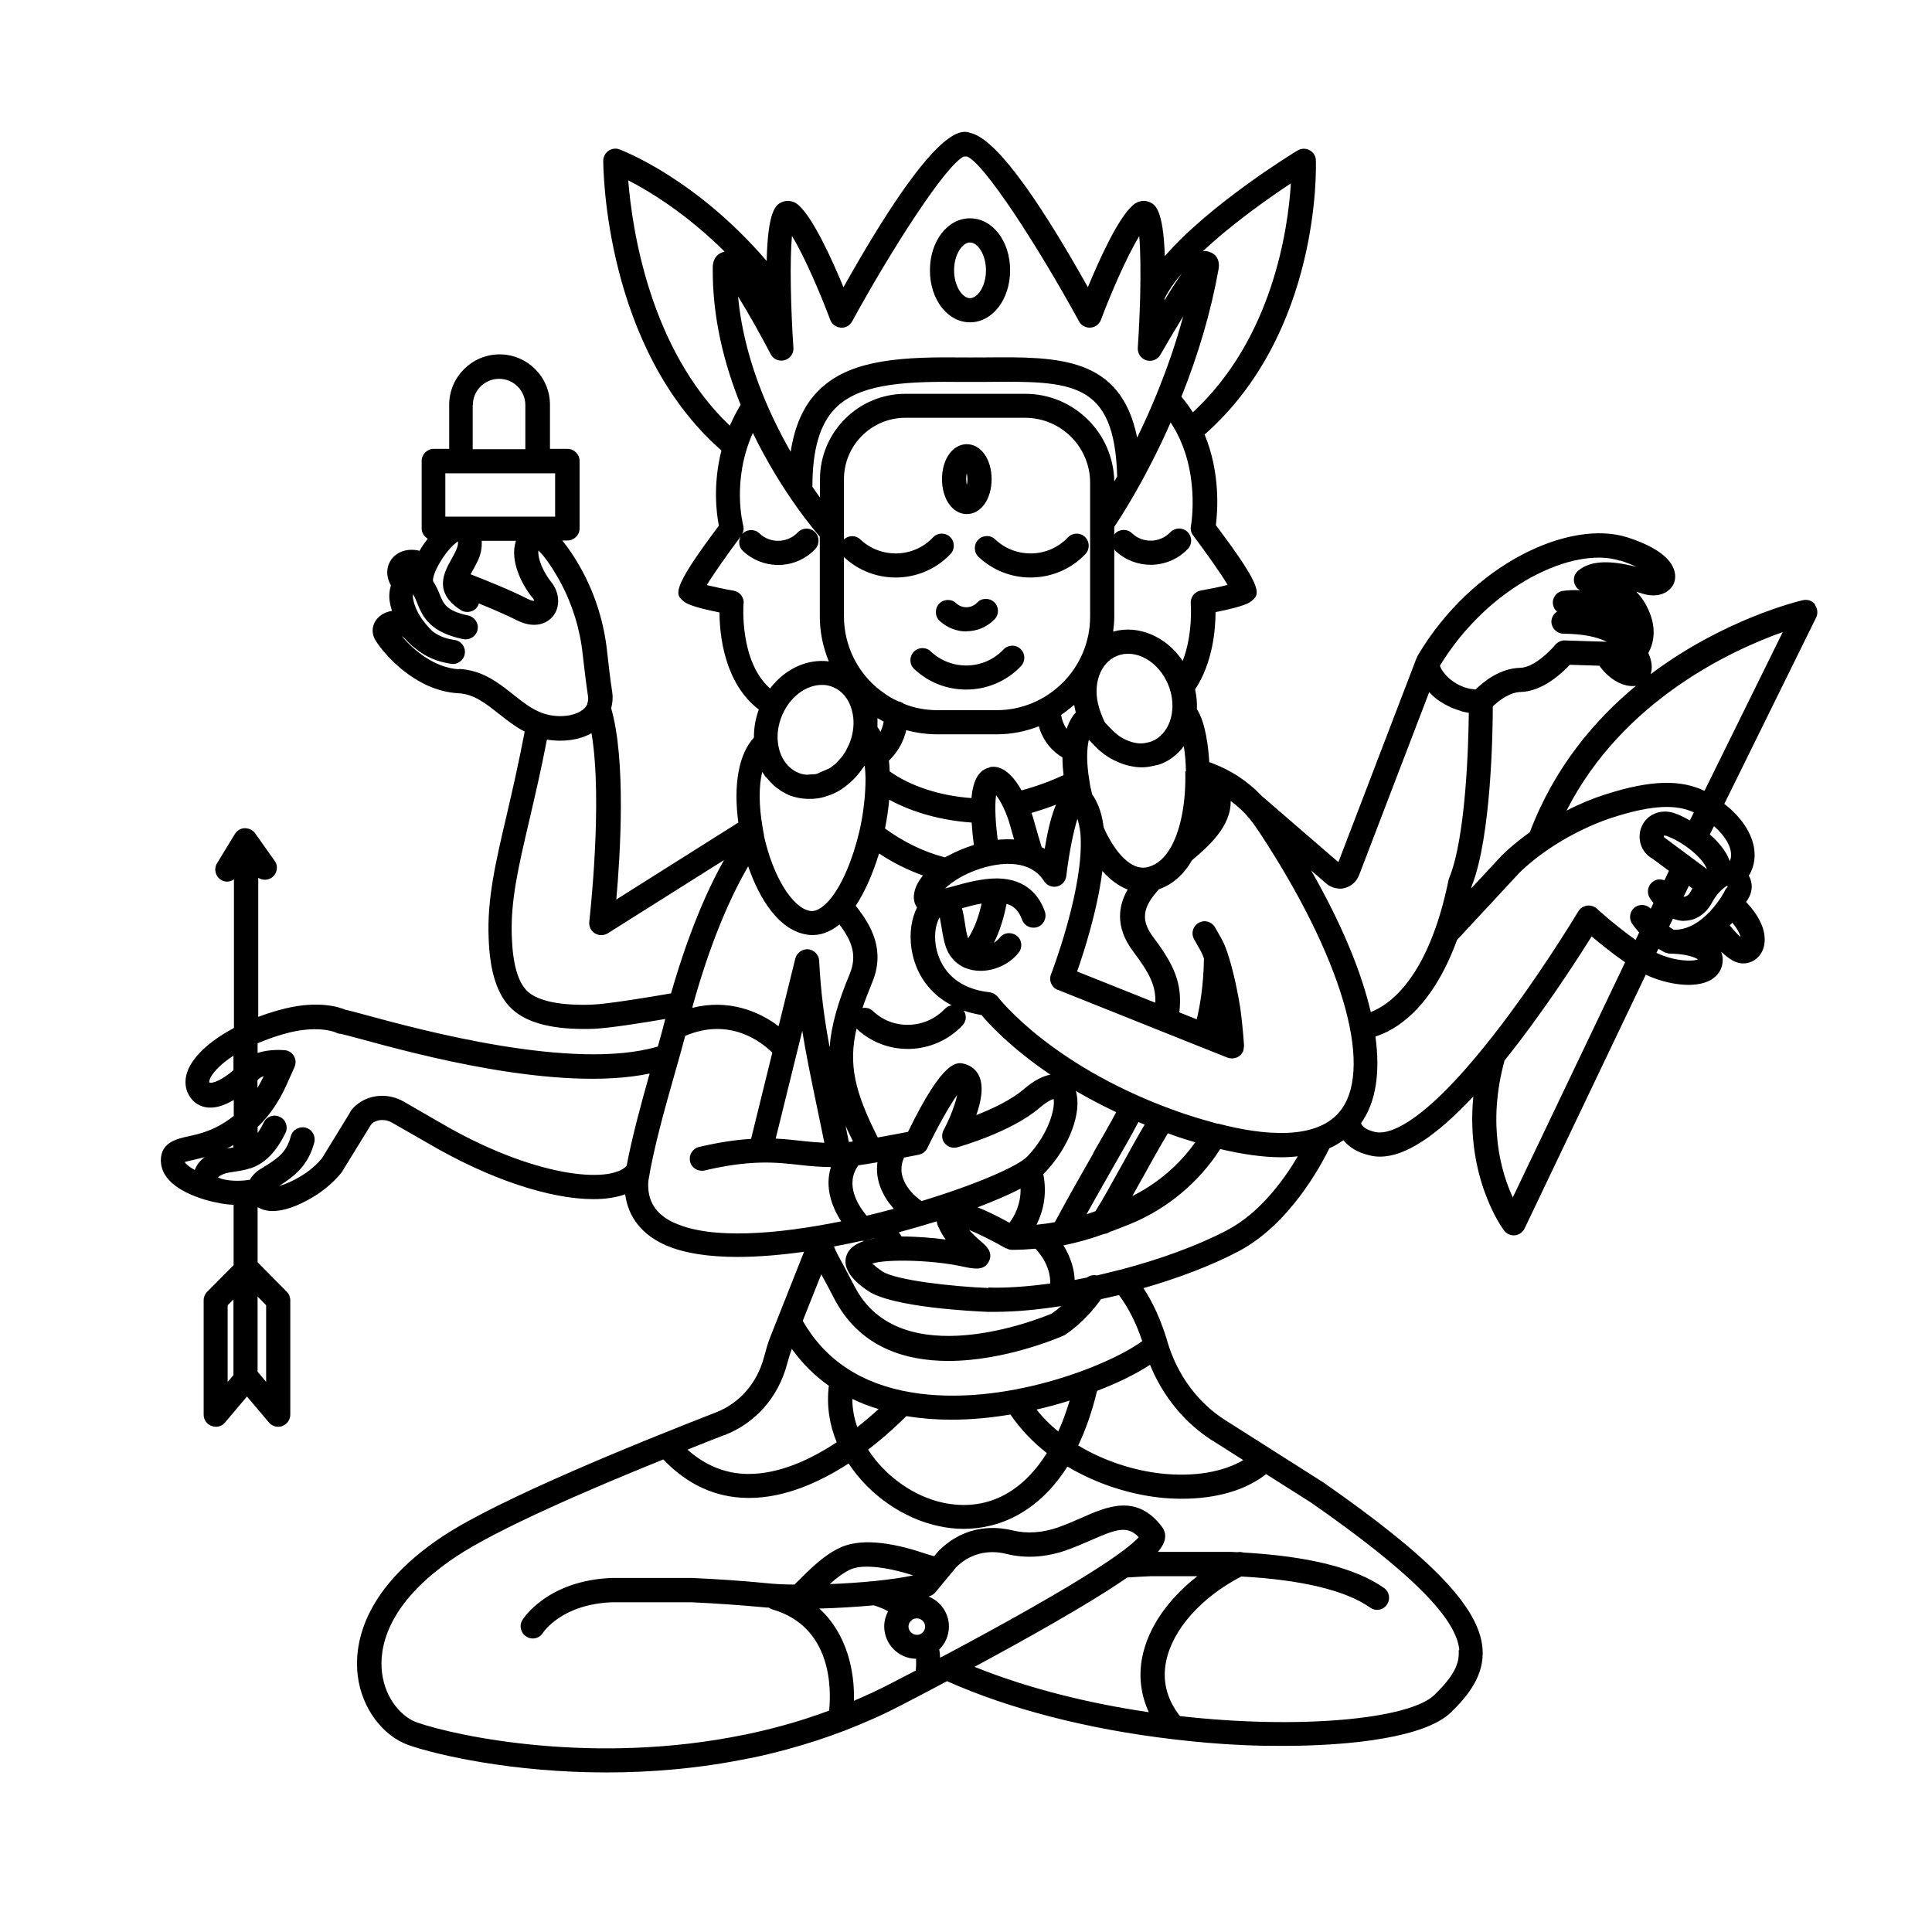 <?xml version="1.0" encoding="UTF-8"?>
<svg id="icons" xmlns="http://www.w3.org/2000/svg" viewBox="0 0 120 120">
  <path d="m112.74,37.54c-.18-.23-.48-.33-.76-.26-.32.07-4.93,1.19-9.46,4.6.13-.36.09-.82-.14-1.32.32-.57.61-1.61-.15-3-.17-.31-.37-.57-.59-.8.12.03.24.07.37.11,1.04.33,1.8-.12,1.99-.73.12-.39.28-1.73-2.91-2.76-3.52-1.14-9.61,1.55-13.05,7.37,0,0,0,0,0,0,0,0,0,0,0,0-.01.02-.01.04-.02.06,0,.02-.02.03-.03.05l-4.86,12.69-4.77-4.12c-.87-.92-1.96-1.63-3.16-2.06l-.09-.03c-.05-.87-.22-2.45-.77-3.3.02-.4-.02-.81-.11-1.22,1.1-1.65,1.27-3.74,1.27-4.8,1.82-.36,2.11-.59,2.21-.67.53-.43.86-.69-2.19-4.73.11-.87.29-3.24-.7-5.63,7.19-6.33,6.93-16.58,6.91-17.03,0-.27-.16-.51-.39-.63-.23-.13-.52-.12-.75.02-.27.16-5.43,3.32-8.24,6.56-.1-2.93-.61-3.19-.91-3.34-.35-.17-.76-.11-1.08.18-.92.81-2.08,3.37-2.79,5.09-3.4-6.06-5.85-9.28-7.32-9.59-.6-.22-2.27-.37-7.86,9.59-.71-1.72-1.87-4.27-2.78-5.09-.32-.29-.73-.35-1.08-.18-.3.15-.84.42-.91,3.64-4.38-5.11-8.93-6.85-9.14-6.93-.23-.09-.49-.05-.69.09-.2.14-.32.37-.32.62,0,.48.09,11.64,7.34,17.99-.54,2.12-.31,3.91-.16,4.67-3.03,4.03-2.7,4.29-2.17,4.71.11.09.4.32,2.21.68,0,1.36.29,4.39,2.44,6.03-.21.58-.31,1.17-.3,1.74-.94,1.01-1.29,2.92-.97,5.28l-7.58,4.78c.25-2.8.61-8.68-.32-11.88.08-.31.12-.63.07-.98-.12-.77-.23-1.71-.32-2.53-.18-1.74-.71-3.47-1.55-5.03-.47-.86-.88-1.45-1.24-1.88h.33c.41,0,.75-.34.75-.75v-4.19c0-.41-.34-.75-.75-.75h-1.09v-2.74c0-1.73-1.41-3.13-3.13-3.13s-3.13,1.41-3.13,3.13v2.74h-.96c-.41,0-.75.34-.75.75v4.19c0,.28.16.51.38.64-.18.23-.36.48-.51.75-.78-.19-1.41.08-1.74.52-.3.4-.39,1.02-.04,1.62-.1.34-.13.71-.07,1.03.03.2.08.38.14.56-.27.05-.52.14-.71.29-.51.38-.64,1.01-.32,1.54.53.86,2.48,3.14,5.15,3.29.97.05,1.68.62,2.52,1.28.5.39,1.01.8,1.6,1.1-.38,1.99-.77,3.68-1.12,5.19-.68,2.9-1.22,5.2-1.12,7.62.07,2.15.55,3.6,1.47,4.44.88.81,2.37,1.22,4.42,1.22.21,0,.43,0,.65-.01.96-.04,3.05-.37,4.43-.61-.13.53-.29,1.11-.46,1.71-5.25,1.56-14.87-1.07-18.08-1.94-.76-.21-1.11-.3-1.32-.34-.42-.18-1.69-.58-3.75-.08-.58.14-1.14.32-1.67.52v-8.64c.25.16.58.17.84-.01.34-.24.42-.71.18-1.04l-1.21-1.71c-.15-.21-.38-.31-.64-.32-.25,0-.48.14-.62.36l-1.11,1.82c-.22.35-.1.82.25,1.03.12.08.26.11.39.11.15,0,.29-.06.41-.14v9.23c-1.32.7-2.34,1.57-2.77,2.43-.35.69-.25,1.23-.12,1.55.21.51.62.85,1.13.94.59.11,1.21-.13,1.75-.45v.99c-1.1.88-2.08,1.11-2.83,1.27-.72.16-1.7.38-1.7,1.49,0,1.84,2.88,2.51,3.45,2.62,0,0,.02,0,.02,0,.36.09.72.13,1.05.14v3.75l-1.64,1.65c-.14.14-.22.33-.22.53v7.11c0,.31.2.6.49.7.08.03.17.05.26.05.22,0,.43-.09.57-.26l1.37-1.62,1.37,1.62c.14.17.36.26.57.26.09,0,.17-.01.26-.05.29-.11.49-.39.49-.7v-7.11c0-.2-.08-.39-.22-.53l-1.81-1.83v-3.42c.24.14.55.24.93.24.66,0,1.52-.26,2.61-.93,1.04-.64,1.64-1.42,1.67-1.46,0-.01,0-.02.02-.03,0-.01.02-.02.02-.03l1.77-2.88s.05-.05.06-.09c.32-.28.84-.32,1.27-.07l2.2,1.26c3.86,2.27,7.63,3.49,10.31,3.49.75,0,1.41-.1,1.97-.3.19,1.42,1.04,2.51,2.51,3.16,1.16.51,2.71.73,4.47.73,1.29,0,2.69-.12,4.13-.32l-2.12,5.35c-.14.36-.24.73-.34,1.1l-.04.14c-.43,1.58-1.51,2.82-2.98,3.39-4.86,1.89-13.52,5.4-16.99,7.71-5.09,3.39-5.47,6.88-5.25,8.65.25,2,1.53,3.73,3.18,4.31,1.77.61,6.43,1.69,12.27,1.69,2.75,0,5.77-.24,8.86-.88.01,0,.02,0,.03,0,.75-.15,1.53-.34,2.31-.55,1.21-.33,2.39-.71,3.54-1.15.01,0,.02,0,.03-.01,1.24-.48,2.44-1.01,3.58-1.61,0,0,1.14-.58,2.8-1.47,3.87,1.73,8.78,2.99,13.98,3.6.02,0,.03.01.05.01,0,0,.01,0,.02,0,1.43.17,2.89.3,4.34.36.79.04,1.6.05,2.42.05,4.38,0,8.91-.54,10.5-2.09,1.04-1.02,2.09-2.29,1.95-3.97-.21-2.55-3.16-5.62-9.88-10.3l-6.11-3.88c-1.7-1.08-2.97-2.81-3.58-4.86,0-.01-.01-.03-.01-.04,0,0,0,0,0-.01-.38-1.26-.87-2.36-1.48-3.28,2.15-.62,4.22-1.4,5.89-2.28,3.17-1.66,5.13-5.33,5.66-6.41.32-.14.6-.31.87-.5.36.45.91.78,1.66.95.2.05.41.07.62.07,1.55,0,3.46-1.25,5.79-3.74-.49,5.04,1.79,8.18,1.91,8.33.14.19.37.3.6.3.02,0,.05,0,.07,0,.26-.03.49-.19.6-.42l7.53-15.77c1.3.61,3.04.89,4.03.33.48-.27.75-.72.75-1.25,0-.18-.04-.35-.1-.51.35.33.73.62,1.11.7.09.02.18.03.27.03.48,0,.92-.27,1.16-.73.17-.33.55-1.47-.99-3.09.33-.43.38-.84.34-1.12-.02-.2-.09-.37-.17-.51.22-.35.35-.77.36-1.21.03-1-.52-2.06-1.54-2.97-.11-.1-.23-.18-.34-.28l5.7-11.57c.13-.26.09-.57-.08-.8Zm-19.43,15.56l-1.93,2.08s.02-.09.03-.14c1.22-3.06,1.31-9.69,1.31-11.16.35-.35,1.04-.88,1.73-.9,1.34-.03,2.54-1.14,3.06-1.69l1.83.06c.43.61,1.05,1.08,1.68,1.22.21.05.4.05.59.03-2.6,2.15-5.08,5.1-6.59,9.09-.6.43-1.18.9-1.72,1.42Zm7.38-12.49c-.05-.06-.09-.12-.14-.19.05.06.09.13.14.19Zm-.06-5.8c.42.14.75.27,1.01.4-1.74-.45-2.9-.37-3.62.24-.23.19-.32.5-.23.79.06.19.18.33.34.42-.39-.02-.75,0-1.05.04-.41.06-.69.44-.62.85.03.18.12.33.25.44-.2.13-.34.35-.35.61,0,.41.33.75.74.76,1.16.01,2.06.18,2.7.5,0,0,0,0-.01,0l-2.59-.08c-.2-.02-.46.1-.61.28-.29.36-1.33,1.41-2.17,1.42-1.27.03-2.3.88-2.76,1.34-.01,0-.02,0-.04,0-.07,0-.14-.02-.23-.03-.02,0-.03,0-.05,0-.1-.02-.22-.05-.34-.09-.03,0-.06-.02-.09-.03-.1-.04-.2-.08-.3-.13-.04-.02-.07-.04-.11-.06-.13-.07-.26-.16-.39-.26-.15-.12-.26-.24-.35-.34-.03-.03-.05-.06-.07-.09-.06-.07-.11-.14-.14-.2-.01-.02-.03-.05-.04-.07-.04-.07-.06-.13-.07-.18,3.05-4.99,8.31-7.44,11.19-6.51Zm-17.44,20.39c.11,0,.21-.01.32-.04.41-.1.74-.4.9-.79l4.36-11.38c.12.12.24.25.39.37.16.13.33.24.5.34.05.03.1.06.15.08.12.07.24.12.36.18.05.02.1.04.15.06.14.05.28.1.41.14.02,0,.03.01.05.02.15.04.29.07.42.09,0,0,.02,0,.03,0-.02,1.99-.18,7.73-1.22,10.27-.02.04-.03.09-.04.13-1.26,6.14-3.71,7.76-4.83,8.19-.59-2.55-1.84-5.53-3.7-8.79l.93.8c.24.21.54.32.85.32Zm-9.57-7.29s0,0,0,0c0,0,0,0,0,0,.05,1.84-.26,3.53-.85,4.63,0,0,0,0,0,0-.39.72-.87,1.15-1.45,1.31,0,0,0,0,0,0-1.13.3-2.07-1.09-2.52-1.94-.09-.16-.17-.34-.25-.52-.06-.51-.17-.95-.33-1.34-.13-.3-.25-.53-.38-.7-.08-.3-.14-.59-.18-.89-.19-1.13-.16-1.96-.03-2.51.03.03.05.06.08.08l.2.21c.08.09.16.17.25.25.03.03.05.06.08.08.08.08.17.14.26.21.03.03.06.06.1.08.1.07.19.13.29.19.03.02.05.04.08.05.12.07.25.14.38.19.25.12.51.21.77.27.26.06.52.1.78.1s.49-.03.72-.09c.01,0,.03,0,.04-.01.01,0,.03,0,.04,0,.01,0,.02-.01.03-.01.15-.03.3-.07.45-.13.55-.23.99-.61,1.35-1.07.07.44.12.96.13,1.56Zm-1.86,14.37l-4.86-1.94c.43-1.21,1.26-3.8,1.57-6.24.49.55,1.02.94,1.57,1.15-.54.94-.84,2.29.36,3.87,1.05,1.39,1.4,2.16,1.36,3.17Zm-10.82.74c.47.57,1.84,2.06,4.3,3.73-.44.08-.98.33-1.65.9-.79.68-1.98,1.23-2.95,1.61.29-.82.47-1.74.19-2.39-.17-.4-.5-.68-.93-.79-.45-.12-1.29-.33-3.5,4.22-.42.08-1.14.22-1.88.35-1.42-2.81-1.84-4.52-1.32-6.76.86.81,1.98,1.26,3.17,1.26.05,0,.1,0,.15,0,1.25-.04,2.41-.56,3.27-1.47.24-.26.26-.63.07-.91.33.12.69.2,1.06.27Zm12.12,7.56c.4.13.79.26,1.18.37-.7.99-1.95,2.36-3.91,3.34.2-.36.42-.75.64-1.14.57-1.03,1.16-2.09,1.57-2.76.18.06.34.13.53.19Zm-3.41,1.84c-.61,1.1-1.23,2.22-1.61,2.81-.18.06-.36.13-.55.19.62-1.13,1.2-2.13,1.72-3.05.56-.97,1.05-1.83,1.5-2.68.13.05.26.11.39.16-.41.68-.92,1.61-1.45,2.57Zm-16.07,4.66s0,0,.01,0c.11,0,.22-.03.32-.08.13-.03.26-.06.39-.09,0,0,0,0,0,.01-.82.15-1.46.45-1.69.98-.46,1.08.88,1.99,1.32,2.29,1.48,1,6.4,1.25,7.39,1.29.17,0,.34,0,.52,0,1.23,0,2.63-.13,4.08-.36-.18.16-.38.32-.6.47-.8.34-9.42,3.8-12.24-1.69-.26-.5-.49-.93-.68-1.29-.25-.45-.5-.91-.6-1.19.59-.11,1.18-.23,1.77-.36Zm-10.57-14.54c.46-1.7,1.64-5.62,3.46-8.73.72,2.08,1.93,3.97,3.65,4.24.11.02.22.03.34.03.47,0,1.05-.15,1.68-.66.8,1.06,1.1,1.94.64,3.07-.74,1.78-1.15,3.2-1.25,4.56-.33-1.77-.55-3.4-.65-5.38-.02-.37-.31-.67-.68-.71-.35-.03-.71.21-.8.57l-1.04,4.21c-1.21-.92-3.11-1.71-5.36-1.14,0-.02.01-.04.02-.06Zm26.2-32.65c-.06-3.01-2.52-5.43-5.53-5.43h-7.44c-2.93,0-5.31,2.38-5.31,5.31v1.13c-.15-.2-.3-.42-.47-.67,0-2.3.46-3.9,1.43-4.88,1.39-1.4,3.86-1.67,7.44-1.63.68,0,1.33,0,1.96,0,5.26-.05,7.94-.06,8.1,5.87-.06.1-.12.21-.17.3Zm3.48,13.01c.39,1.36-.1,2.71-1.14,3.14-.07.03-.14.05-.28.08-.41.11-.86.05-1.34-.17-.33-.14-.65-.39-.94-.7,0,0-.01-.01-.02-.02l-.25-.26s-.04-.04-.06-.06c-.03-.04-.14-.22-.3-.67,0,0,0,0,0,0,0,0,0,0,0,0,0,0,0,0,0-.01-.04-.08-.06-.17-.1-.3-.42-1.38.06-2.76,1.12-3.19,1.15-.47,2.58.33,3.18,1.79.05.12.1.25.13.39Zm-11.22,4.77c-.66.14-1.03.76-1.13,1.9-1.96-.14-3.79-.74-5.08-1.66-.01-.22-.02-.46-.05-.66.56-.55.91-1.18,1.08-1.9.63.17,1.28.26,1.94.26h3.67c.93,0,1.81-.18,2.62-.5.29.99.91,1.61,1.47,1.93,0,.39.03.76.07,1.1-.83.39-1.71.71-2.61.95-.5-.89-1.18-1.61-1.99-1.44Zm5.34-3.4c-.05.06-.11.11-.16.17,0,0-.01,0-.01.01,0,0,0,0,0,0,0,0,0,0,0,0,0,0,0,.01,0,.02-.17.24-.29.51-.39.8-.15-.21-.28-.49-.34-.87.28-.19.55-.4.81-.62.03.16.06.32.1.47Zm.9-5.97c0,3.2-2.61,5.81-5.81,5.81h-3.67c-.72,0-1.42-.13-2.08-.39-.1-.09-.23-.14-.36-.16-.34-.15-.65-.33-.96-.57-.03-.02-.06-.04-.09-.06-1.46-1.09-2.32-2.82-2.32-4.64v-3.69c.9.85,2.06,1.27,3.21,1.27,1.25,0,2.49-.49,3.41-1.46.28-.3.27-.78-.03-1.06-.3-.29-.78-.27-1.06.03-1.21,1.28-3.24,1.33-4.52.12-.28-.27-.72-.26-1.01,0v-3.74c0-2.1,1.71-3.81,3.81-3.81h7.44c2.23,0,4.04,1.81,4.04,4.04v8.31Zm-12.82,6.51c-.04.23-.11.44-.2.64-.06-.11-.12-.2-.19-.29,0-.04,0-.09,0-.13,0-.14.01-.29,0-.43.02.01.05.03.07.04.03.02.07.04.1.06.07.04.14.08.21.12Zm-1.99-.74c.05.17.08.34.1.52.05.52-.03,1.08-.25,1.61-.03.06-.06.12-.09.19-.05.09-.09.19-.14.28-.03.05-.06.09-.09.13-.06.1-.13.2-.2.28-.04.04-.08.08-.11.12-.07.08-.14.16-.22.24-.05.04-.1.08-.15.11-.07.06-.15.12-.23.17l-.62.27s-.02.01-.04.02l-.14.06c-.13.03-.25.03-.37.03-.08,0-.16.02-.23.02-.19-.01-.38-.05-.55-.13-.71-.3-1.18-1.03-1.26-1.95-.05-.5.04-1.05.25-1.57.04-.09.09-.19.14-.3.53-1.02,1.46-1.63,2.35-1.63.24,0,.47.04.7.14.55.23.96.72,1.15,1.39Zm-5.29,4.22c.04.05.08.11.13.16.07.09.15.16.23.24.04.04.09.09.13.13.09.08.19.15.3.22.04.03.08.06.12.09.15.09.31.18.47.25.18.08.38.13.57.17.06.01.11.02.17.03.14.02.29.04.43.04.03,0,.06,0,.09,0,.03,0,.06,0,.08,0,.25,0,.5-.03.75-.09,0,0,0,0,0,0,0,0,0,0,0,0,0,0,0,0,0,0,.09-.02.18-.05.32-.1.02,0,.03-.01.05-.02,0,0,.01,0,.02,0,.27-.09.54-.22.8-.39.01,0,.03-.02.04-.03h0s0,0,0,0c0,0,0,0,0,0,0,0,0,0,0,0,.24-.16.46-.35.68-.56.06-.06.11-.12.17-.18.17-.18.32-.38.47-.6.02-.04.06-.06.08-.1.03.24.04.5.05.79,0,.99-.12,2.16-.38,3.28-.41,1.76-1.08,3.33-1.8,4.21-.32.38-.79.82-1.26.75-1.1-.18-2.31-2.14-2.87-4.67,0-.02,0-.04,0-.06-.04-.17-.06-.32-.09-.5-.23-1.32-.23-2.53-.02-3.4.02.03.04.05.06.08.06.09.12.18.18.26Zm11.06,22.71c.19.24.5.34.79.26.14-.04,3.35-.94,5.11-2.45.47-.4.75-.52.87-.55.11.46-.22,2.09-1.62,3.56-.61.64-3.26,1.77-6.58,2.78-.29-.2-1.72-1.28-1.09-2.7.51-.1.88-.17.92-.18.23-.05.43-.2.53-.41.58-1.21,1.33-2.57,1.85-3.3-.11.56-.44,1.43-.84,2.18-.14.26-.12.59.07.83Zm4.03,4.95c-.81-.45-1.46-.76-1.98-.96,1.05-.4,1.95-.79,2.67-1.16.02.97-.38,1.71-.69,2.12Zm-4.4.28c.12.28.27.53.44.76-.76-.1-1.76-.19-2.74-.19-.05-.07-.1-.15-.17-.26.81-.22,1.6-.45,2.35-.68.02.11.05.24.11.37Zm-5.41-5.31s-.02,0-.03,0c-.02,0-.03,0-.05,0-.03,0-.06,0-.09,0-.07-.34-.14-.68-.2-1,.13.31.3.64.46.97-.03,0-.06,0-.09.01Zm-3.06-6.89c.24,1.49.55,2.98.93,4.81.14.66.29,1.38.44,2.14-.45-.02-.9-.06-1.35-.11-.52-.06-1.06-.12-1.67-.15l1.65-6.69Zm3.49,8.35c.37-.05.77-.12,1.18-.19-.16,1.16.37,2.17,1.02,2.89-.55.15-1.12.29-1.69.43-.49-.58-1.39-1.92-.52-3.12Zm8.07,7.62c-2.24-.09-5.77-.48-6.6-1.04-.31-.21-.49-.37-.61-.48.91-.29,3.71-.22,5.53.17.79.17,1.41.3,1.71-.3.29-.57-.17-.97-.51-1.26-.21-.18-.47-.41-.72-.7.64.27,1.5.69,2.29,1.15.01,0,.02,0,.04,0,.11.06.22.09.34.09.51,0,1-.03,1.46-.07.82.89.93,1.75.91,2.16-1.39.19-2.71.29-3.85.25Zm6.52-8.37c-.7,1.23-1.5,2.62-2.39,4.28-.36.07-.74.12-1.14.16.39-.78.68-1.85.42-3.15.03-.02.07-.05.09-.08,1.56-1.62,2.33-3.8,1.93-5.08.76.44,1.6.89,2.51,1.32-.43.8-.9,1.62-1.43,2.54Zm-9.21-8.98c-.59.62-1.38.98-2.23,1-.86.03-1.65-.28-2.26-.86-.18-.17-.42-.22-.64-.18.16-.48.36-.99.59-1.55.84-2.01,0-3.53-1.01-4.8.56-.85,1.06-1.98,1.45-3.25.87.58,1.78,1.03,2.73,1.37-.3.36-.49.74-.55,1.1-.07.41.04.69.18.88-.34.68-.49,1.58-.35,2.54.24,1.6,1.14,2.83,2.5,3.54-.15.03-.29.09-.41.21Zm1.43-4.37c-.09-.25-.15-.62-.2-.96-.04-.29-.1-.61-.18-.91.4-.11.81-.22,1.22-.29-.14.63-.39,1.47-.84,2.16Zm-1.26-5.13c-.06.03-.11.07-.17.1,0,0-.01,0-.02,0-1.31-.34-2.55-.95-3.71-1.79.12-.61.21-1.21.26-1.79,1.44.79,3.24,1.29,5.12,1.42.03.42.07.88.14,1.39-.6.19-1.17.43-1.63.69Zm3.1-.99c-.2-1.56-.16-2.37-.1-2.77.27.35.65,1.04.91,2.02.06.24.14.49.21.73-.34-.02-.68-.01-1.02.02Zm2.73.46c-.11-.37-.31-1.02-.47-1.61-.04-.16-.1-.34-.16-.52.52-.15,1.02-.32,1.52-.51-.24.56-.49,1.42-.7,2.74-.06-.04-.13-.07-.2-.1Zm11.55-16.29c-.46.12-1.11.25-1.67.35-.38.07-.65.42-.62.8,0,.02.15,1.9-.5,3.57-1.02-1.52-2.76-2.26-4.32-1.82.04-.31.07-.62.07-.94v-4.18s.04.07.07.1c.61.58,1.4.87,2.19.87.84,0,1.69-.33,2.31-.99.29-.3.27-.78-.03-1.06-.3-.28-.77-.27-1.06.03-.64.67-1.71.7-2.38.06-.3-.29-.78-.27-1.06.03-.02.02-.02.04-.04.06v-.49c.46-.68,1.98-3.03,3.5-6.48,1.9,2.86,1.27,6.39,1.26,6.43-.04.21.01.43.14.59.8,1.06,1.7,2.33,2.13,3.05Zm-2.16-10.72c-.21-.33-.44-.65-.71-.97,1.05-2.62,1.83-5.27,2.3-7.88.15-.79-.35-1.04-.5-1.09-.16-.06-.3-.11-.47-.06,1.81-1.71,4.11-3.32,5.47-4.22-.18,2.88-1.15,9.65-6.09,14.22Zm-.68-8.64c-.29.43-.65.97-1.08,1.68,0-.03,0-.06,0-.1.25-.51.62-1.04,1.08-1.58Zm-24.21-2.3c.79,1.29,1.8,3.68,2.37,5.2.1.27.36.46.65.48.29.03.57-.13.71-.39,2.52-4.61,5.85-9.75,6.94-10.24.06,0,.13,0,.19,0,1.06.4,4.42,5.59,6.96,10.24.14.26.43.41.71.39.29-.02.55-.21.65-.48.57-1.53,1.59-3.91,2.38-5.2.08.87.09,2.23.06,3.71,0,0,0,0,0,.01-.03,1.06-.08,2.17-.15,3.22-.02.35.2.67.53.77.33.1.7-.04.87-.34.45-.79.95-1.63,1.42-2.39-.44,1.62-1,3.25-1.66,4.86-.4.97-.8,1.86-1.2,2.67-1.02-5.05-4.92-5.02-9.37-4.98-.62,0-1.26.01-1.93,0-3.95-.04-6.75.3-8.51,2.08-.9.9-1.46,2.16-1.71,3.78-1.43-2.5-2.92-5.9-3.27-9.65.62.99,1.38,2.35,2.03,3.59.16.31.52.47.87.37.34-.1.57-.42.54-.77-.17-2.54-.23-5.46-.09-6.95Zm-10.18-3.47c1.29.66,3.59,2.05,5.99,4.43-.02,0-.05.01-.07.02-.16.04-.67.22-.67.98-.03,3.11.72,6.01,1.73,8.51-.26.44-.48.87-.67,1.3-5.01-4.77-6.08-12.33-6.31-15.24Zm7.17,26.29c.03-.39-.23-.73-.62-.8-.57-.1-1.22-.24-1.67-.35.43-.71,1.31-1.95,2.1-3.01-.15.29-.11.65.14.89.6.56,1.37.87,2.19.87.03,0,.06,0,.09,0,.85-.02,1.64-.38,2.22-.99.28-.3.27-.78-.03-1.06-.3-.29-.78-.27-1.06.03-.64.67-1.71.7-2.38.06-.3-.29-.78-.27-1.06.03-.03.03-.04.06-.06.09.13-.18.17-.41.11-.62,0-.03-.74-2.74.6-5.74,1.82,3.76,3.99,6.25,4.16,6.44v4.97c0,.97.2,1.91.56,2.78-1.33-.17-2.71.45-3.65,1.68-1.92-1.69-1.65-5.23-1.65-5.27Zm-13.12-.38c.09.11.1.21.13.21-.06,0-.2,0-.44-.13-.97-.5-2.6-1.16-3.53-1.52.03-.06.06-.11.1-.18.13-.23.26-.47.38-.73.18-.4.23-.8.21-1.17h2.13c-.43,1.26.42,2.8,1.01,3.52Zm-3.7-11.95c0-.9.73-1.63,1.63-1.63s1.63.73,1.63,1.63v2.74h-3.27v-2.74Zm-1.71,4.24h6.82v2.69h-6.82v-2.69Zm.85,12.17c-1.59-.09-2.91-1.29-3.56-2.06.07.04.15.1.23.19.27.3.53.52.77.69.02.02.05.04.05.05,0,0,.02,0,.02.01,0,0,.01.01.02.01.73.52,1.41.68,1.98.77.4.07.79-.22.85-.63.06-.41-.22-.79-.63-.85-.4-.06-.83-.15-1.34-.51-.21-.19-1.08-1.03-1.25-2.09-.01-.08-.01-.16,0-.23.1.12.16.28.26.53.37.95.87,1.83,2.86,2.25.4.08.8-.17.89-.58.09-.4-.17-.8-.58-.89-1.37-.29-1.54-.73-1.78-1.34-.1-.24-.22-.52-.4-.79-.09-.4.71-1.88,1.51-2.45.01,0,.03-.02.04-.02,0,.11,0,.28-.11.52-.09.21-.21.41-.31.6-.43.77-1.15,2.05.6,3.15.12.08.26.11.4.11.25,0,.5-.12.64-.35.04-.06.05-.12.07-.18.81.33,1.74.73,2.35,1.04,1.08.55,1.88.23,2.26-.25.47-.58.41-1.48-.12-2.13-.47-.58-.84-1.42-.79-1.94.25.22.7.75,1.37,1.96.74,1.38,1.22,2.92,1.38,4.47.1.85.21,1.81.33,2.59.03.18.01.34-.04.47,0,.01,0,.03,0,.05-.31.69-1.69.96-2.82.54,0,0,0,0,0,0,0,0,0,0,0,0-.63-.23-1.18-.67-1.77-1.13-.9-.72-1.92-1.53-3.37-1.6Zm8.27,20.83c-1.94.07-3.33-.21-4-.81-.6-.55-.93-1.68-.99-3.39-.09-2.22.4-4.32,1.08-7.22.34-1.47.73-3.11,1.1-5.04.96.16,1.99.04,2.77-.4.72,4.25-.13,11.62-.14,11.71-.03.29.1.57.35.72.24.15.55.15.8,0l7.22-4.55c-1.66,2.95-2.76,6.42-3.29,8.28-1.32.23-3.92.66-4.91.7Zm-23.79,4.83s0-.13.08-.29c.21-.41.71-.9,1.43-1.37v.9c-.67.59-1.31.86-1.5.76Zm3-.13c.09-.12.23-.2.39-.26-.12.26-.25.5-.39.73v-.47Zm-1.5,4.17s-.08.01-.12.02c-.09.01-.19.03-.28.05.13-.07.27-.14.4-.22v.16Zm-3,.9c.13-.04.33-.09.5-.12.21-.05.46-.11.73-.18-.3.22-.51.49-.62.8-.31-.17-.54-.34-.62-.49Zm2.65,8.9l.36-.36v4.7l-.36.42v-4.76Zm2.39,4.76l-.53-.63v-4.67l.53.54v4.76Zm10.76-16.13l-2.2-1.27c-.99-.57-2.2-.47-3.01.25-.17.15-.3.31-.37.47l-1.71,2.79c-.05.06-.49.61-1.24,1.07-.62.38-1.09.56-1.42.65.94-.6,1.8-1.25,2.18-2.7.1-.4-.13-.81-.54-.92-.39-.1-.81.13-.92.54-.27,1.02-.81,1.37-1.81,1.99l-.09.05c-.3.19-.51.42-.64.66-.41.06-1.1.12-1.76-.06-.13-.04-.2-.1-.23-.08.03-.04.13-.13.36-.22.2-.08.43-.11.7-.15.28-.04.6-.09.93-.2,0,0,.02,0,.03,0,.71-.24,1.49-.78,2.18-2.2.18-.37.03-.82-.35-1-.37-.18-.82-.03-1,.35-.13.27-.25.47-.38.65v-.38s.03-.02.04-.03c.7-.68,1.29-1.54,1.75-2.56l.5-1.12c.1-.22.09-.47-.03-.68-.12-.21-.33-.35-.57-.37-.13-.01-.92-.08-1.69.17v-.6c.61-.26,1.28-.5,2.02-.68,1.86-.44,2.84.01,2.84.01.1.05.17.08.29.08.12.02.67.17,1.2.31,3.47.95,12.27,3.35,18,2.16-.52,1.85-1.07,3.85-1.43,5.73-1.05,1.15-5.85.69-11.63-2.71Zm14.65,6.28c-1.23-.54-1.76-1.4-1.67-2.63.34-2.09,1.04-4.56,1.66-6.74.23-.8.44-1.55.63-2.27,2.78-1.18,4.75.39,5.41,1.04l-1.32,5.36c-.9.05-1.95.2-3.23.5-.4.09-.65.5-.56.9.09.4.5.65.9.56,2.89-.68,4.44-.51,5.94-.34.6.07,1.23.12,1.91.13-.39,1.23.04,2.45.64,3.37-4,.81-8.03,1.13-10.3.12Zm3.06,13.16c1.91-.74,3.33-2.34,3.88-4.39l.04-.14c.08-.28.16-.56.26-.83.65.9,1.41,1.67,2.3,2.29-.15,1.23.04,2.43.49,3.51-1.58,1.05-3.53,1.97-5.47,1.97h-.08c-1.37-.02-2.62-.53-3.72-1.51.82-.33,1.6-.64,2.3-.91Zm19.38-1.59c.71-.16,1.4-.35,2.06-.56-.21.69-.44,1.33-.71,1.92-.49-.4-.95-.85-1.35-1.36Zm-1.62.31c.64.93,1.41,1.73,2.26,2.39-1.57,2.52-3.81,3.64-6.43,3.09-1.83-.39-3.61-1.65-4.67-3.3,1.11-.85,1.95-1.66,2.37-2.08.01,0,.02,0,.03,0,.91.15,1.84.22,2.78.22,1.22,0,2.45-.12,3.65-.32Zm-9.51.79c-.2-.57-.31-1.15-.31-1.76.51.25,1.06.46,1.63.63-.36.33-.8.71-1.32,1.12Zm2.09,15.91c-.74.39-1.52.74-2.3,1.08.05-1.81-.42-4.15-2.15-5.73,1.11-.03,2.28-.1,3.38-.2.33.1.62.22.89.37-.15.29-.24.61-.24.94,0,1.1.89,2,1.98,2.01.01.29,0,.54-.02.73-.94.49-1.54.8-1.54.8Zm16.03,1.79c-3.69-.54-7.47-1.46-10.84-2.82,2.93-1.58,7.05-3.86,9.49-5.55.49-.03.99-.06,1.49-.08h2.86c-1.81,1.41-3.05,3.18-3.42,5.01-.24,1.2-.09,2.37.41,3.45Zm-14.7-5.76c.06-.03.15-.07.27-.07.29,0,.52.23.52.51,0,.19-.1.36-.28.46-.32.17-.75-.08-.75-.46,0-.18.09-.34.25-.43Zm12.67-3.97c-2.72,1.92-7.92,4.74-10.82,6.28-.03.01-.06.02-.09.04-.01,0-.02.01-.04.02,0-.16-.02-.33-.05-.51.38-.37.6-.88.6-1.43,0-.84-.53-1.56-1.27-1.86.02,0,.05-.01.07-.02.14-.04.27-.13.36-.24l1.17-1.41s0,0,0,0l.12-.15c.26-.25.55-.46.83-.6,0,0,0,0,0,0s0,0,0,0c.7-.35,1.48-.43,2.31-.22,1.15.29,2.42.21,3.67-.22.54-.19,1.05-.41,1.53-.62,1.61-.71,2.29-.95,3-.2-.17.19-.56.55-1.4,1.15Zm-17.8,1.77c.43-.39.85-.71,1.29-.91.71-.32,2.13-.19,3.89.37-1.3.28-3.31.47-5.19.54Zm39.06,4.11c.07.87-.35,1.65-1.5,2.77-1.54,1.5-8.29,2.17-15.81,1.32-.81-1.03-1.11-2.17-.86-3.4.4-1.98,2.18-3.98,4.67-5.27,3.73.2,6.49.86,8,1.93.13.09.28.14.43.14.24,0,.47-.11.61-.32.24-.34.16-.81-.18-1.04-1.75-1.24-4.69-1.97-8.74-2.2-.12-.04-.24-.04-.37-.02-.13,0-.25-.02-.39-.02h-4.54c.45-.53.62-1.05.25-1.56-1.57-2.07-3.41-1.26-5.03-.54-.45.2-.92.4-1.42.58-.98.34-1.95.4-2.81.19-.82-.2-2.06-.31-3.35.34,0,0,0,0,0,0s0,0,0,0c0,0,0,0,0,0,0,0,0,0,0,0-.41.21-.82.5-1.25.92l-.18.21s0,0,0,0l-.11.13c-.21-.06-.42-.12-.49-.14h0s-.06-.02-.08-.03c-1.59-.54-3.78-1.04-5.23-.38-1.04.47-1.88,1.32-2.78,2.22l-.09.09c-.62,0-1.16-.03-1.57-.07-1.61-.16-3.22-.27-4.82-.34h-4.97c-3.98.16-5.48,2.51-5.54,2.61-.22.35-.11.81.24,1.03.12.08.26.12.4.12.25,0,.49-.12.63-.35.05-.07,1.19-1.78,4.3-1.9h4.91c1.54.07,3.12.18,4.71.33.03,0,.08,0,.11,0,.06.04.13.08.21.11,3.75,1.08,3.67,4.99,3.54,6.29-.98.36-1.98.69-3,.96-.73.2-1.46.37-2.17.52-.01,0-.02,0-.03.01-.01,0-.02,0-.03,0-9.34,1.93-17.86.11-20.36-.75-.9-.31-1.97-1.41-2.18-3.08-.18-1.43.17-4.27,4.59-7.22,2.58-1.72,8.22-4.16,12.88-6.04,1.49,1.56,3.24,2.37,5.23,2.39h.1c2.25,0,4.42-1,6.18-2.14,1.29,1.97,3.42,3.43,5.6,3.89.5.11,1.02.17,1.55.17,2.27,0,4.67-1.08,6.44-3.87,1.86,1.11,3.91,1.72,5.67,1.92.5.06.99.08,1.46.08,2.12,0,3.97-.54,5.21-1.53l2.78,1.76c6.12,4.26,9.05,7.17,9.22,9.17Zm-15.3-13.03l1.92,1.22c-1.23.74-3.09,1.06-5.13.83-1.59-.18-3.45-.73-5.12-1.74.46-.97.86-2.09,1.17-3.39,1.33-.51,2.47-1.08,3.29-1.62.8,1.96,2.14,3.6,3.86,4.7Zm-4.37-6.16c-2.09,1.53-8.66,4.13-14.35,3.17-3.09-.52-5.34-2.02-6.72-4.44l1.15-2.89c.04.07.07.13.11.2.19.35.42.77.67,1.26,1.56,3.05,4.39,3.92,7.12,3.92,3.52,0,6.88-1.46,7.12-1.56.04-.02.08-.04.12-.06,1.13-.76,1.88-1.71,2.24-2.22.37-.08.74-.16,1.11-.25.58.77,1.07,1.73,1.45,2.87Zm5.29-6.9c-1.85.97-4.21,1.82-6.61,2.45-.03,0-.06.01-.09.02-.46.12-.93.23-1.39.34-.22-.05-.44,0-.62.13-.25.05-.51.1-.76.15-.02-.56-.19-1.33-.7-2.15.92-.18,1.76-.43,2.54-.71.12-.01.23-.05.34-.12.45-.17.89-.34,1.31-.51,2.28-.94,4.26-2.61,5.55-4.64,1.41.33,2.67.51,3.79.51.36,0,.7-.02,1.03-.06-.83,1.41-2.34,3.52-4.38,4.58Zm-.59-6.61c-.66-.18-1.34-.38-2.07-.62-8.14-2.77-11.56-7.22-11.59-7.27,0,0,0,0,0,0-.04-.05-.1-.09-.15-.13-.02-.02-.04-.04-.07-.06-.04-.02-.08-.03-.12-.04-.05-.02-.1-.04-.16-.05,0,0,0,0-.01,0-2.67-.3-3.22-2.15-3.34-2.92-.12-.79.05-1.42.25-1.74.04.2.08.44.11.62.08.49.16,1,.35,1.43.23.51.62.88,1.11,1.1,0,0,0,0,0,0,0,0,0,0,0,0,0,0,0,0,0,0,0,0,0,0,0,0,0,0,.01,0,.02,0,.29.12.61.18.94.18.88,0,1.8-.41,2.37-1.13.26-.32.21-.8-.12-1.05s-.8-.21-1.05.12c-.1.12-.22.23-.36.31.43-.87.66-1.78.78-2.41.47.13.76.44.96.98.11.31.4.5.71.5.08,0,.17-.01.25-.04.39-.14.59-.57.46-.96-.33-.93-1.11-2.03-2.94-2.06,0,0,0,0,0,0,0,0,0,0,0,0-.02,0-.03,0-.05,0-.95,0-1.95.28-2.74.5-.17.05-.32.08-.47.12.22-.21.53-.45.95-.69,1.2-.67,2.96-1.12,4.18-.62.44.19.77.47,1.02.86.17.27.49.4.8.33.31-.07.54-.33.58-.65.16-1.37.44-2.76.69-3.55.08.24.14.52.18.85,0,0,0,0,0,0,.03.23.03.48.03.73,0,.01,0,.03,0,.04,0,.01,0,.03,0,.04-.04,3.3-1.83,7.95-1.85,8-.15.39.04.82.43.97,0,0,.01,0,.02,0l8.8,3.52s0,0,0,0c0,0,0,0,0,0l1.71.68c.09.03.18.05.28.05h0s.04,0,.05,0c.02,0,.03-.01.05-.01.07,0,.13-.03.2-.05.02-.01.05-.02.07-.03.06-.04.12-.08.17-.13.01-.01.02-.02.03-.03.05-.06.09-.13.13-.21,0,0,0-.01,0-.02.02-.05.02-.1.03-.15,0-.05.02-.1.02-.15,0,0,0-.01,0-.02-.04-.63-.15-1.79-.24-2.37-.09-.58-.39-2.22-.8-3.42,0,0,0,0,0,0-.11-.32-.23-.62-.36-.84l-.4-.71c-.21-.36-.66-.49-1.02-.28-.24.14-.38.39-.38.65,0,.13.03.25.1.37l.4.71s0,0,0,0c.06.11.14.28.21.49-.03,1.77-.27,3.04-.45,3.77l-1.08-.43c.22-1.82-.36-2.99-1.61-4.66-.79-1.04-.7-1.86.35-2.99.83-.29,1.52-.89,2.05-1.8,1.01-.85,2.43-2.1,2.4-3.68.32.24.62.49.9.79.22.24.44.51.69.87.05.07.09.13.15.22,0,0,0,0,0,0,0,0,0,0,0,0,5.11,7.73,7.13,14.5,5.15,17.26-1.45,2.02-4.97,1.61-7.67.9Zm9.82.52c-.63-.14-.87-.38-.91-.56.92-1.29,1.2-3.13.89-5.38,1.22-.38,3.49-1.68,5.07-6l3.9-4.2c1.77-1.71,4.12-2.87,5.72-3.39,2.65-.86,4.07-.8,5.09-.33l-.25.5c-.38-.22-.73-.38-.98-.46-.83-.27-1.67.07-2.01.83-.29.65-.12,1.57.68,2.01l1.01.75-.28.59c-.21-.08-.44-.09-.65.04-.36.21-.48.67-.28,1.02.07.13.17.23.25.35l-.17.35c-.24-.25-.63-.31-.94-.12-.35.23-.45.69-.22,1.04.14.21.29.39.44.56l-.22.46c-1.25-.89-2.39-1.92-2.4-1.94-.17-.15-.39-.22-.62-.19-.22.03-.42.16-.54.36-.03.04-2.74,4.59-5.87,8.44-4.2,5.19-6.12,5.41-6.74,5.26Zm19.67-15.14c-.04.06-.07.12-.1.18-.08.15-.22.33-.42.34,0,0,0,0,0,0,0,0-.02,0-.03,0l.33-.68.24.18Zm-.53,2.01s.01,0,.02,0c.71,0,1.34-.42,1.72-1.12.32-.6.73-.94.94-1.05.03.02.05.03.05.03,0,.01-.03.05-.07.1-.05.05-.09.11-.12.18,0,.01-.09.18-.23.4-.3.46-.6.82-.94,1.13-.62.58-1.27.88-1.92.89-.03,0-.05,0-.08,0-.07-.04-.17-.11-.29-.19l.24-.5c.22.08.45.14.69.14Zm-1.13-5.11s-.15-.09-.12-.15c0-.02.03-.03.07-.03.03,0,.06,0,.09.02.9.3,2.24,1.29,2.52,2.06l-2.56-1.9Zm-9.5,22.29c-.71-1.54-1.6-4.52-.51-8.5,2.37-2.95,4.5-6.25,5.41-7.71.52.44,1.28,1.06,2.08,1.61l-6.98,14.61Zm8.92-15.18l.13-.26c.22.14.38.22.4.23.03.02.07.01.1.02.05.02.09.04.15.05.02,0,.05,0,.07,0,0,0,0,0,.01,0,0,0,0,0,.01,0,.08,0,.16.01.24.01,0,0,0,0,0,0,.81.04,1.31.23,1.48.35-.36.15-1.5.11-2.59-.41Zm4.57-1.72c.05-.06.1-.1.15-.16.32.39.47.69.51.89-.19-.16-.43-.43-.67-.72Zm-.97-6.14c.68.6,1.06,1.26,1.04,1.8,0,.13-.03.25-.08.36-.22-.63-.7-1.19-1.24-1.66l.26-.52s.02.01.02.02Zm-.61-2.21c-1.42-.67-3.21-.73-6.21.24-.69.22-1.51.55-2.36.99,3.5-6.88,10.32-9.99,13.43-11.09l-4.86,9.86Z"/>
  <path d="m61.81,33.5c-.3-.29-.78-.27-1.06.03-.28.3-.27.78.03,1.06.91.86,2.07,1.28,3.23,1.28,1.25,0,2.49-.49,3.41-1.46.28-.3.27-.78-.03-1.06-.3-.29-.78-.27-1.06.03-1.21,1.28-3.24,1.33-4.52.12Z"/>
  <path d="m62.33,40.34c-1.21,1.28-3.24,1.33-4.52.12-.3-.29-.78-.27-1.06.03-.28.3-.27.78.03,1.06.91.86,2.07,1.28,3.23,1.28,1.25,0,2.49-.49,3.41-1.46.28-.3.27-.78-.03-1.06-.3-.29-.78-.27-1.06.03Z"/>
  <path d="m60.02,39.21c.64,0,1.28-.25,1.76-.75.29-.3.27-.78-.03-1.06-.3-.28-.78-.27-1.06.03-.35.37-.93.38-1.3.04-.3-.29-.78-.27-1.06.03-.28.3-.27.78.03,1.06.47.44,1.07.66,1.66.66Z"/>
  <path d="m61.59,29.76c0-1.23-.66-2.17-1.54-2.17s-1.54.93-1.54,2.17.66,2.17,1.54,2.17,1.54-.93,1.54-2.17Zm-1.54-.35c.02.1.04.21.04.35s-.01.25-.04.35c-.02-.1-.04-.21-.04-.35s.01-.25.04-.35Z"/>
  <path d="m60.25,20.02c1.39,0,2.49-1.42,2.49-3.23s-1.09-3.23-2.49-3.23-2.49,1.42-2.49,3.23,1.09,3.23,2.49,3.23Zm0-4.96c.47,0,.99.74.99,1.73s-.52,1.73-.99,1.73-.99-.74-.99-1.73.52-1.73.99-1.73Z"/>
</svg>